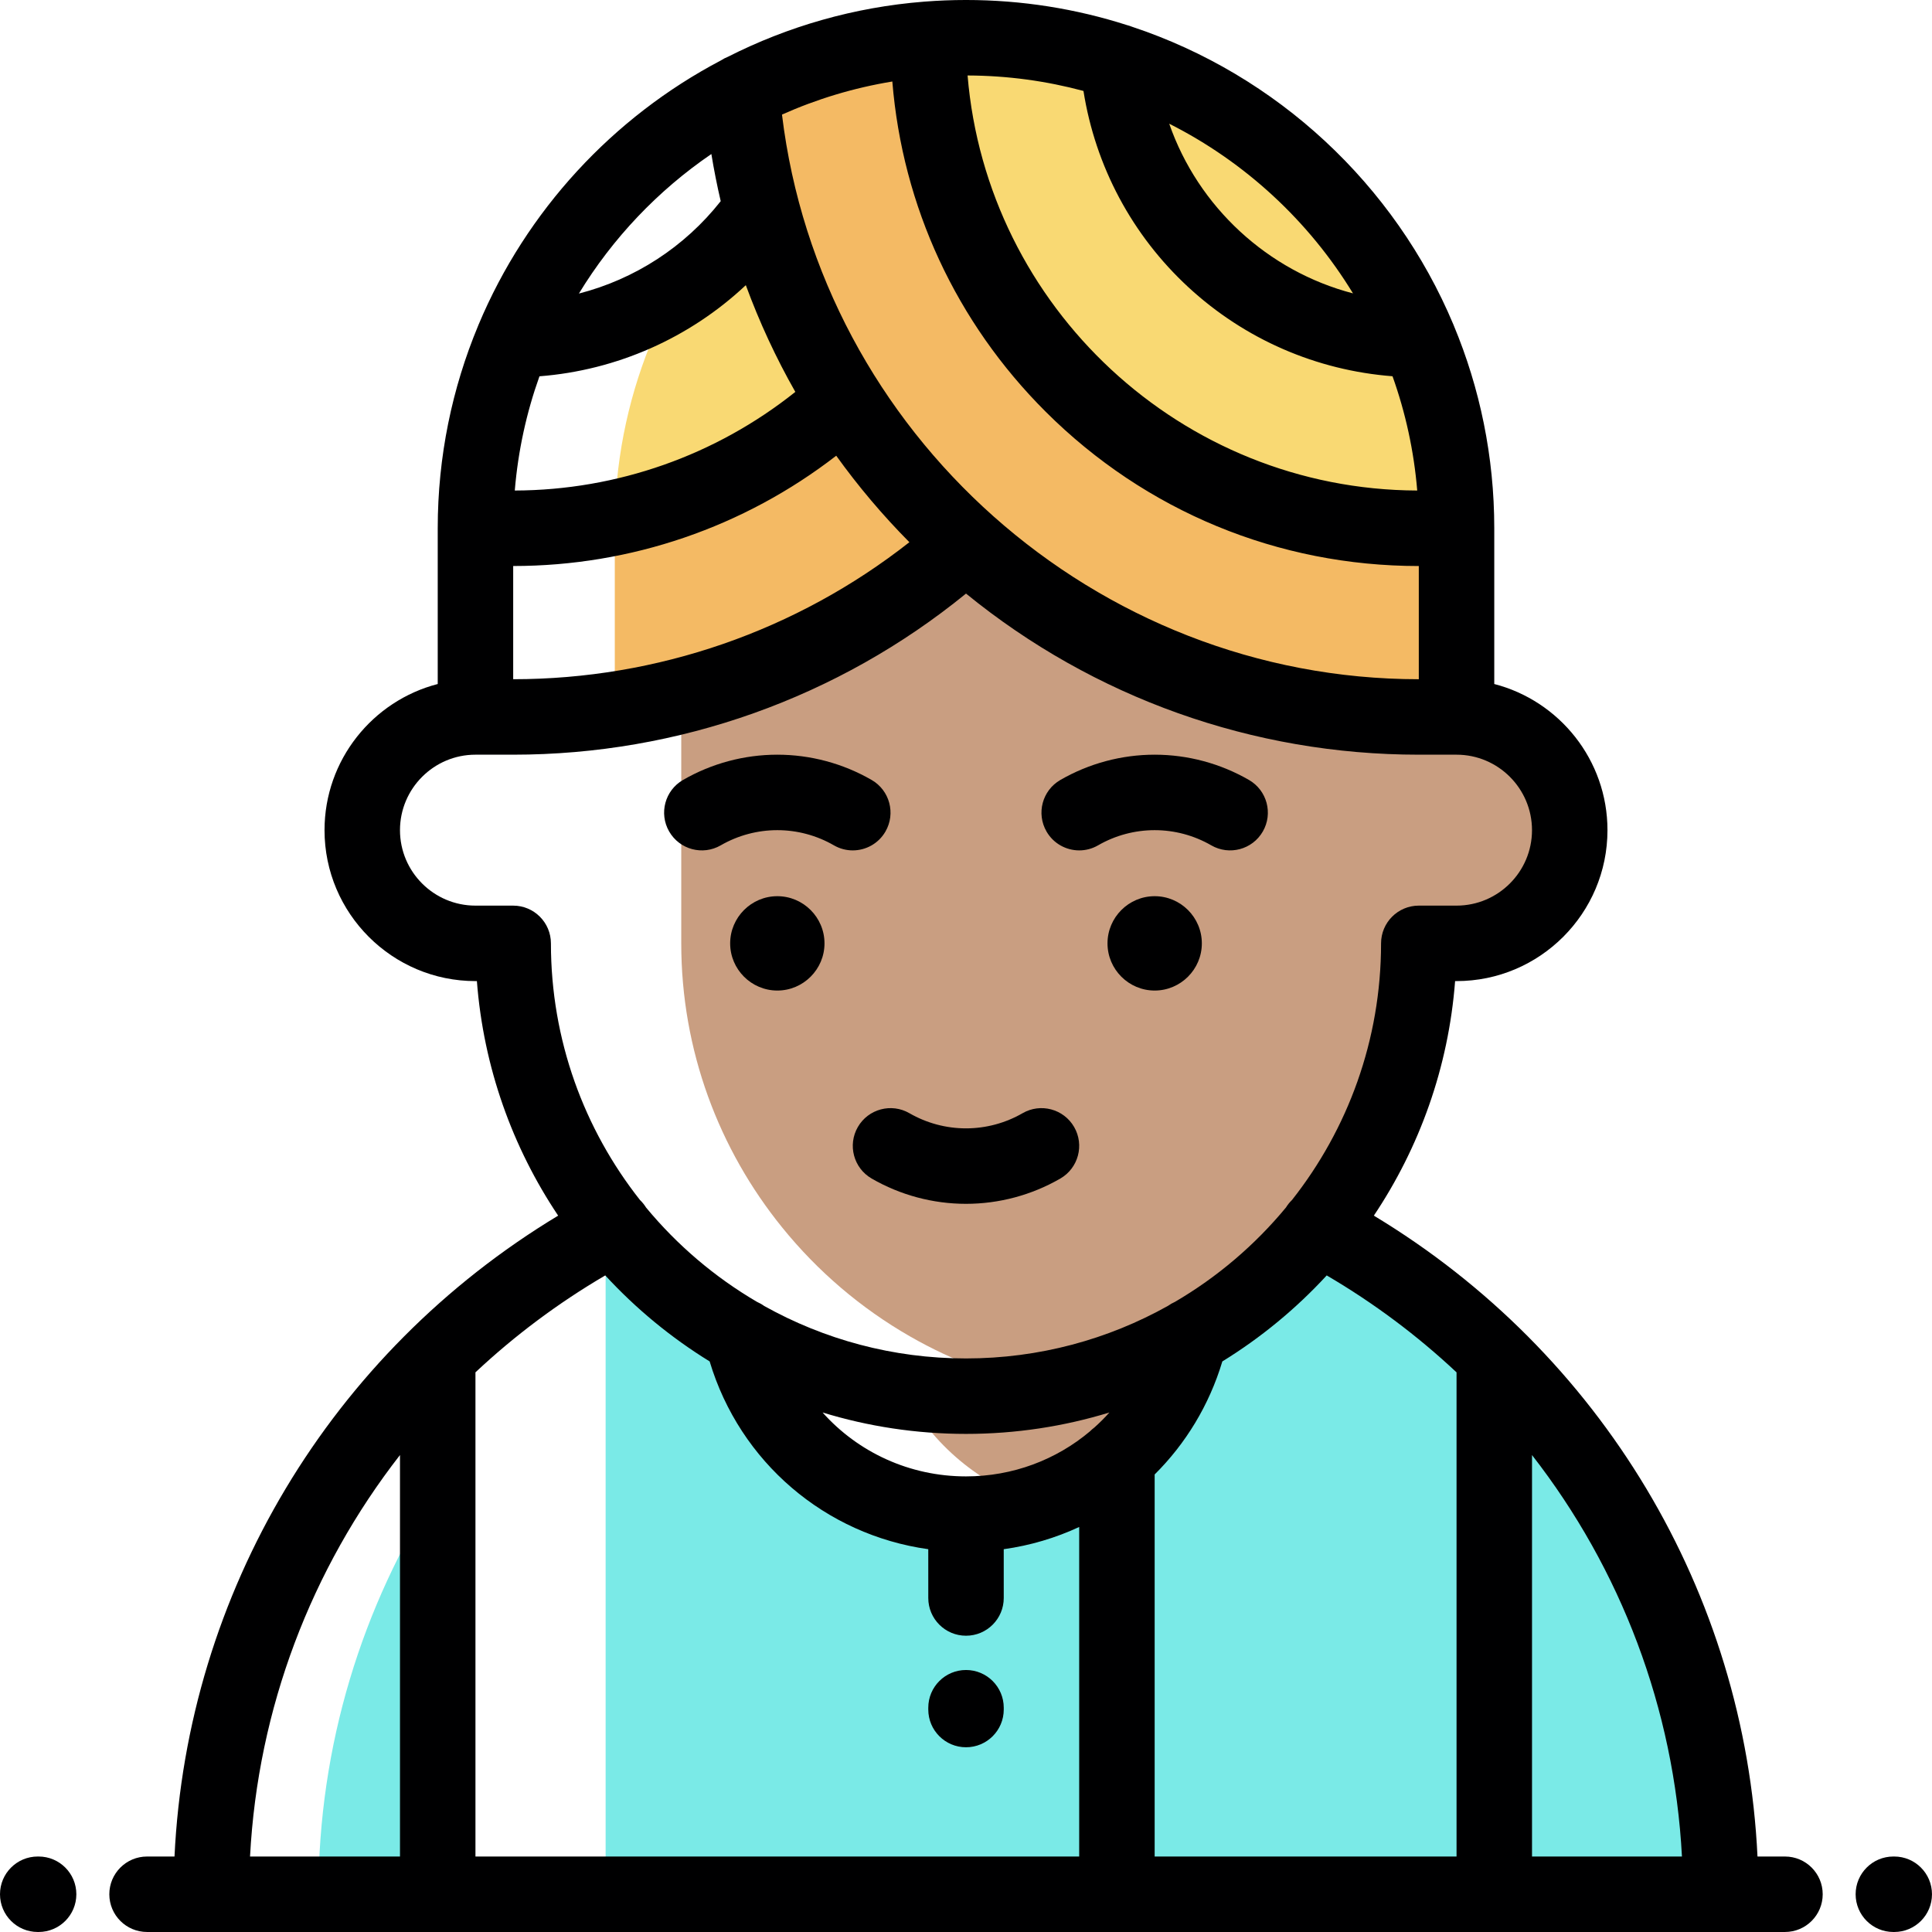 <svg height="512pt" viewBox="0 0 512 512" width="512pt" xmlns="http://www.w3.org/2000/svg"><path d="m349.285 325.254c16.691-20.617 26.711-46.82 26.711-75.254h10c16.57 0 30-13.43 30-29.996 0-16.57-13.43-30-30-30h-10c-35.91 0-69.996-7.543-124.012-47.34-18.621 20.078-44.18 36.254-71.445 43.082v64.254c0 28.434 10.023 54.637 26.715 75.254 9.387 11.613 20.891 21.453 33.914 28.91 11.348 6.52 23.848 11.219 37.102 13.734 13.25-2.516 25.754-7.215 37.102-13.73 13.02-7.461 24.527-17.301 33.914-28.914zm0 0" fill="#c99e81"/><g fill-rule="evenodd"><path d="m293.496 370c-6.375 0-12.633-.516-18.746-1.484-6.117.969-12.375 1.484-18.75 1.484-5.551 0-11.012-.387-16.363-1.129 7.438 14.023 20.09 24.574 35.121 29.434 7.867-2.547 15.082-6.648 21.238-11.996 5.598-4.863 10.312-10.762 13.855-17.434-5.352.738-10.809 1.125-16.355 1.125zm0 0" fill="#c99e81"/><path d="m160.5 502 135.496-.004v-100.91c-6.191-.457-12.16-1.84-17.75-4.035-6.938 2.723-14.449 4.211-22.246 4.211-28.332 0-52.93-19.512-59.375-47.098-5.871-3.363-11.418-7.234-16.617-11.508l-19.508-17.402zm0 0" fill="#7aeae7"/><path d="m295.996 386.312v115.684l100.004.004v-142.477c-13.789-13.551-29.52-25.129-46.715-34.27-9.387 11.613-20.891 21.453-33.914 28.914-3.004 12.855-9.949 23.953-19.375 32.145zm0 0" fill="#7aeae7"/><path d="m84.387 502h31.613v-107.547c-19.988 31.105-31.613 68.031-31.613 107.547zm0 0" fill="#7aeae7"/><path d="m396 359.523v142.477h60c0-55.629-23.02-106.133-60-142.477zm0 0" fill="#7aeae7"/><path d="m255.996 144.168c31.949 28.578 74.09 45.832 120 45.832h10v-50c0-.129 0-.254 0-.383-3.324.258-6.66.387-10 .387-71.648 0-129.789-57.973-130-129.625-17.703 1.348-34.414 6.238-49.426 13.977.855 10.68 2.633 21.086 5.238 31.133 4.727 18.133 12.176 35.109 21.879 50.484 8.973 14.215 19.867 27.062 32.309 38.195zm0 0" fill="#f4ba64"/><path d="m245.996 10.379c.211 71.648 58.352 129.621 130 129.621 3.34 0 6.676-.125 10-.383-.164-57.582-37.766-106.355-89.746-123.266-12.672-4.125-26.203-6.352-40.25-6.352-3.367 0-6.703.129-10.004.379zm0 0" fill="#f9d973"/><path d="m162.926 137.184c22.516-4.77 43.531-15.469 60.766-31.211-9.703-15.375-17.156-32.352-21.875-50.484-.574-2.203-1.098-4.422-1.59-6.656-22.48 22.84-36.57 53.945-37.301 88.352zm0 0" fill="#f9d973"/><path d="m255.996 144.168c-7.094-6.348-24.938-24.547-30.957-31.945-19.234 10.742-31.539 22.199-52.117 27.781-3.219.871-6.672-.129-9.996-.387v.383 47.965c34.434-5.211 66.828-20.324 93.07-43.797zm0 0" fill="#f4ba64"/></g><path d="m306 237.5c-6.887 0-12.5 5.617-12.5 12.504 0 6.883 5.613 12.5 12.5 12.5s12.5-5.617 12.5-12.5c0-6.887-5.613-12.504-12.5-12.504zm0 0" fill="#000001"/><path d="m206 237.5c-6.887 0-12.5 5.617-12.5 12.504 0 6.883 5.613 12.5 12.5 12.5 6.883 0 12.5-5.617 12.5-12.5 0-6.887-5.617-12.504-12.5-12.504zm0 0" fill="#000001"/><path d="m191 224.023c4.555-2.633 9.738-4.023 14.996-4.023 5.258 0 10.445 1.391 15 4.023 1.574.91 3.297 1.34 4.992 1.34 3.457 0 6.816-1.793 8.668-5 2.762-4.785 1.125-10.898-3.656-13.66-7.594-4.387-16.238-6.703-25.004-6.703-8.762 0-17.406 2.316-25 6.703-4.781 2.762-6.422 8.875-3.656 13.66 2.762 4.781 8.875 6.422 13.66 3.66zm0 0" fill="#000001"/><path d="m286.008 225.363c1.699 0 3.418-.43 4.992-1.34 4.555-2.633 9.742-4.023 15-4.023s10.441 1.391 14.996 4.023c4.781 2.758 10.898 1.125 13.66-3.66 2.762-4.781 1.125-10.898-3.656-13.66-7.59-4.383-16.234-6.703-25-6.703s-17.41 2.32-25 6.703c-4.785 2.762-6.422 8.879-3.66 13.66 1.852 3.207 5.211 5 8.668 5zm0 0" fill="#000001"/><path d="m227.34 298.664c-2.762 4.781-1.125 10.898 3.656 13.66 7.59 4.387 16.234 6.703 25.004 6.703 8.766 0 17.41-2.316 25-6.703 4.781-2.762 6.418-8.879 3.656-13.66s-8.879-6.418-13.66-3.656c-4.555 2.629-9.738 4.02-14.996 4.02-5.262 0-10.445-1.391-15-4.02-4.781-2.762-10.898-1.125-13.66 3.656zm0 0" fill="#000001"/><path d="m502 491.996h-.238c-5.523 0-10 4.477-10 10 0 5.523 4.477 10 10 10h.238c5.52 0 9.996-4.477 9.996-10 0-5.523-4.477-10-9.996-10zm0 0" fill="#000001"/><path d="m473.031 491.996h-7.277c-3.324-69.961-41.383-133.48-101.672-169.84 12.09-18.055 19.785-39.285 21.535-62.156h.379c22.059 0 40-17.941 40-39.996 0-18.605-12.766-34.285-30-38.734v-41.27c0-19.023-3.82-37.168-10.723-53.719-.035-.09-.07-.184-.109-.273-15.578-37.125-46.711-66.164-85.199-78.93-.426-.172-.867-.316-1.32-.43-13.453-4.309-27.781-6.648-42.645-6.648-3.699 0-7.359.148-10.984.43-.035.004-.07.004-.105.008-18.59 1.465-36.168 6.578-52.023 14.621-.633.25-1.23.559-1.789.926-28.734 15.098-51.609 39.887-64.25 69.996-.051.113-.098.23-.141.348-6.891 16.535-10.707 34.664-10.707 53.672v41.27c-17.23 4.449-30 20.129-30 38.734 0 22.055 17.945 39.996 40 39.996h.379c1.75 22.871 9.445 44.102 21.535 62.156-60.289 36.359-98.348 99.879-101.672 169.84h-7.273c-5.523 0-10 4.477-10 10 0 5.523 4.477 10 10 10h16.953c.023 0 .051.004.078.004.023 0 .051-.004.074-.004h59.848c.027 0 .051.004.078.004s.051-.004.078-.004h279.844c.027 0 .051.004.078.004s.051-.004.078-.004h59.844c.027 0 .051.004.078.004.023 0 .051-.004.074-.004h16.957c5.523 0 10-4.477 10-10 0-5.523-4.477-10-10-10zm-67.031-106.391c23.523 30.203 37.672 67.16 39.734 106.391h-39.734zm-20-21.914v128.305h-80.004v-101.246c8.199-8.137 14.445-18.336 17.938-29.957 10.242-6.305 19.551-13.988 27.66-22.793 12.547 7.352 24.062 15.988 34.406 25.691zm-130 27.57c-14.977 0-28.605-6.41-38.008-16.934 12.027 3.684 24.789 5.672 38.008 5.672 13.215 0 25.977-1.988 38.004-5.672-1.25 1.402-2.582 2.727-3.977 3.973-.422.316-.82.66-1.191 1.035-8.922 7.512-20.414 11.926-32.836 11.926zm-45.23-287.402c-21.098 16.824-47.188 26.043-74.348 26.137.871-10.531 3.109-20.684 6.539-30.273 20.555-1.594 39.832-10.188 54.688-24.152 3.59 9.781 7.977 19.242 13.121 28.289zm-74.77 76.141v-30c31.176 0 61.156-10.312 85.609-29.23 5.812 8.09 12.285 15.758 19.387 22.922-29.883 23.484-66.762 36.309-104.996 36.309zm71.234-149.633c9.195-4.109 19.004-7.086 29.242-8.77 2.695 33.098 16.902 63.844 40.668 87.543 26.43 26.348 61.535 40.863 98.852 40.863v30c-85.715-.004-158.547-65.191-168.762-149.637zm79.895-6.266c3.152 19.941 12.855 38.211 27.805 52.016 14.961 13.816 33.957 22.043 54.098 23.594 3.43 9.594 5.672 19.75 6.547 30.285-62.535-.219-114.059-48.652-119.16-109.992 10.613.035 20.906 1.465 30.711 4.098zm71.426 53.648c-22.59-5.891-41.027-22.914-48.699-44.965 20.125 10.152 37.023 25.801 48.699 44.965zm-170.035-36.93c.688 4.203 1.512 8.367 2.477 12.488-9.57 12.156-22.824 20.695-37.582 24.488 8.938-14.684 20.938-27.305 35.105-36.977zm-52.52 199.18h-10c-11.027 0-20-8.969-20-19.996s8.973-20.004 20-20.004h10c43.871 0 86.148-15.098 120.004-42.695 33.855 27.609 76.02 42.695 119.992 42.695h10c11.031 0 20 8.973 20 20.004 0 11.027-8.969 19.996-20 19.996h-10c-5.52 0-10 4.48-10 10 0 25.656-8.828 49.289-23.609 68.02-.602.574-1.137 1.238-1.594 1.977-8.242 9.969-18.207 18.457-29.434 25.023-.648.285-1.27.637-1.848 1.055-15.848 8.863-34.102 13.926-53.516 13.926-19.402 0-37.645-5.055-53.488-13.91-.59-.43-1.227-.789-1.895-1.082-11.215-6.562-21.172-15.051-29.41-25.012-.457-.738-.992-1.398-1.598-1.977-14.777-18.73-23.605-42.363-23.605-68.02 0-5.52-4.48-10-10-10zm52.066 120.793c8.02 26.723 30.656 45.949 57.934 49.762l.004 12.93c0 5.523 4.477 10 10 10 5.523 0 10-4.48 10-10.004l-.004-12.926c7.031-.98 13.754-2.988 19.996-5.887v87.328h-159.996v-128.309c10.344-9.703 21.855-18.336 34.402-25.688 8.113 8.805 17.418 16.488 27.664 22.793zm-82.066 24.809v106.395h-39.738c2.062-39.23 16.211-76.188 39.738-106.395zm0 0" fill="#000001"/><path d="m10.234 491.996h-.234c-5.523 0-10 4.477-10 10 0 5.523 4.477 10 10 10h.234c5.523 0 10-4.477 10-10 0-5.523-4.477-10-10-10zm0 0" fill="#000001"/><path d="m256.004 463.043c5.523 0 10-4.48 10-10v-.477c0-5.523-4.477-10-10-10-5.523 0-10 4.477-10 10v.477c0 5.52 4.477 10 10 10zm0 0" fill="#000001"/></svg>